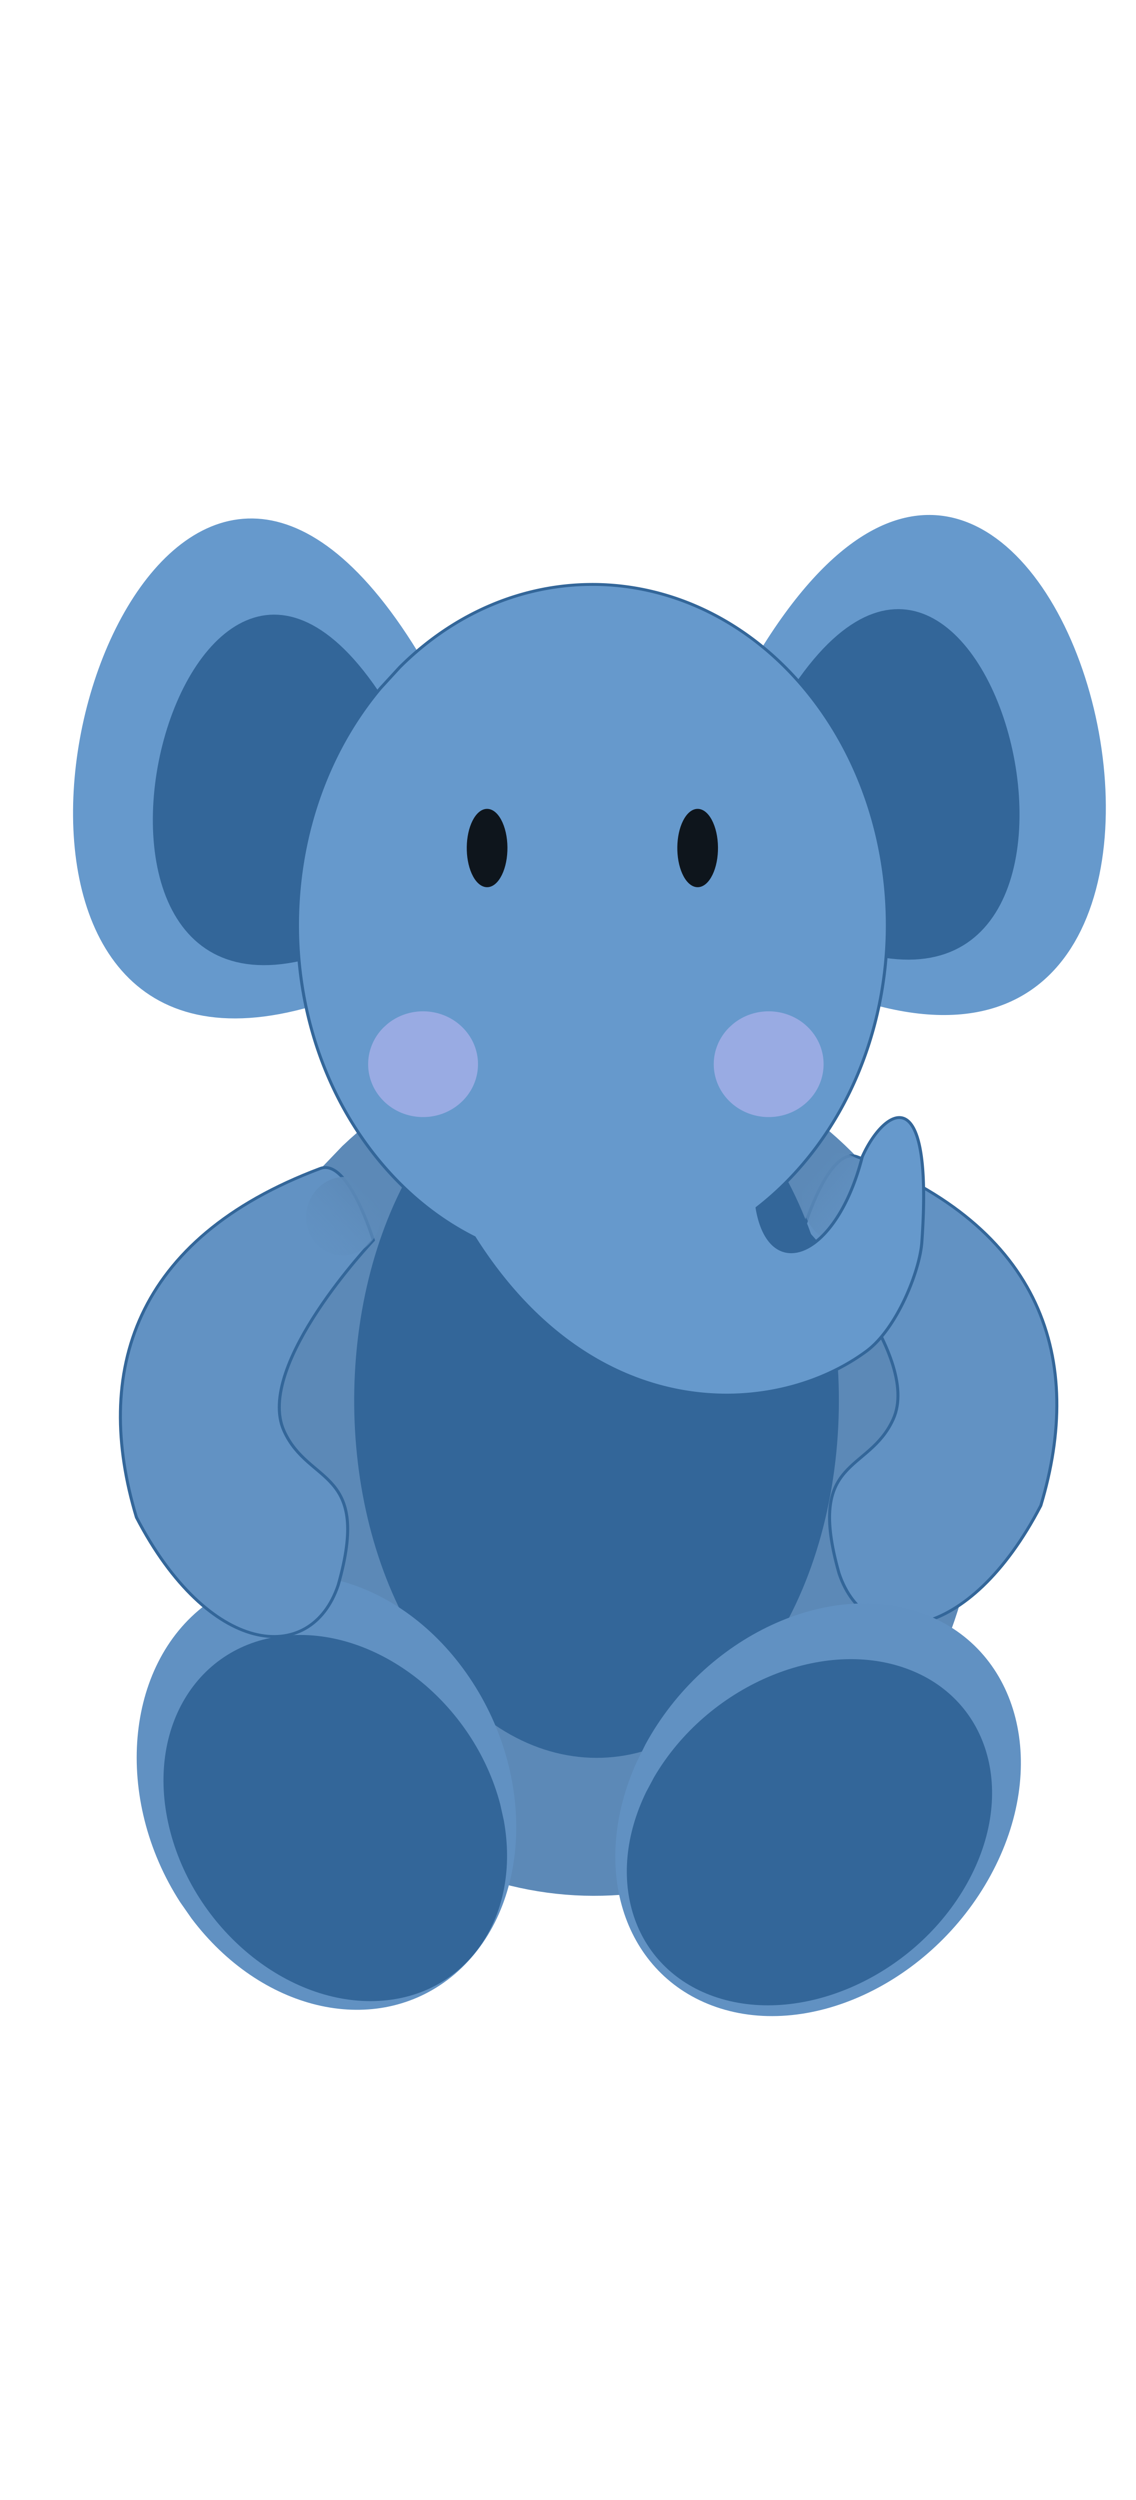 <svg xmlns="http://www.w3.org/2000/svg" xmlns:xlink="http://www.w3.org/1999/xlink" width="500" height="1100" viewBox="0 0 744.09 1052.4">
  <defs>
    <linearGradient id="a">
      <stop style="stop-color:#5c89b7" offset="0"/>
      <stop style="stop-color:#6292c3;stop-opacity:0" offset="1"/>
    </linearGradient>
    <linearGradient id="b" y2="605.95" xlink:href="#a" gradientUnits="userSpaceOnUse" x2="-17.987" y1="553.43" x1="-131.43"/>
  </defs>
  <path style="fill:#69c" d="M331.91 414.14c74.798-128.97 139.4 130.42 22.5 87.9l-22.5-87.9zM207.88 378.79c-51.71-3.26-76.31 157.85 17.99 124.29l23.12-87.721c-14.432-25.291-28.567-35.78-41.117-36.571z" transform="matrix(2.638 0 0 2.539 -379.76 -914.43)"/>
  <path style="fill:#369" d="M337.62 427.57c51.361-90.399 95.72 91.419 15.45 61.612l-15.45-61.612zM241.39 428.99c-51.361-90.399-95.72 91.419-15.45 61.612l15.45-61.612z" transform="matrix(2.638 0 0 2.539 -379.76 -914.43)"/>
  <path style="color:#000;fill:#5c89b7" d="M258.68 555.42c39.736-42.763 99.722-37.225 133.98 12.37 34.262 49.595 29.825 124.47-9.91 167.23-39.737 42.763-99.723 37.225-133.98-12.37-32.117-46.489-30.496-115.89 3.736-159.96" transform="matrix(2.658 0 0 2.356 -463.37 -850.41)"/>
  <path style="stroke:#369;stroke-width:.75;fill:#6292c3" d="M356.75 543.35c46.37 18.075 56.497 52.547 45.638 89.969-17.826 35.701-43.264 38.602-50.097 17.481-8.246-30.129 7.311-25.637 13.453-39.772 7.35-16.912-22.182-49.178-22.182-49.178s6.157-21.241 13.188-18.5z" transform="matrix(2.638 0 0 2.539 -379.76 -914.43)"/>
  <path style="color:#000;fill:#369" d="M258.68 555.42c39.736-42.763 99.722-37.225 133.98 12.37 34.262 49.595 29.825 124.47-9.91 167.23-39.737 42.763-99.723 37.225-133.98-12.37-32.117-46.489-30.496-115.89 3.736-159.96" transform="matrix(1.671 0 0 1.973 -145.18 -648.22)"/>
  <path style="color:#000;fill:url(#b)" d="M-115.57 520.16c19.121-15.843 47.987-13.791 64.474 4.583s14.352 46.112-4.77 61.955-47.986 13.79-64.473-4.583c-15.454-17.223-14.674-42.933 1.798-59.262" transform="matrix(.192 .607 .524 -.222 276.287 666.908)"/>
  <path style="stroke:#369;stroke-width:.75;fill:#69c" d="M291.19 395.75c-16.994-.046-34.088 6.982-47.969 21.344l-4.75 5.375c-26.39 32.667-27.634 84.106-2.875 118.56 7.413 10.317 16.371 18.053 26.125 23.156 30.158 49.555 75.183 46.399 97.406 29.281 7.568-5.83 13.217-20.728 13.719-28.062 3.002-43.915-9.774-33.82-14.781-22.062-6.368 25.956-22.951 32.817-26.125 13.219a76.891 76.891 0 0 0 6.938-6.344c30.632-31.695 34.038-87.21 7.625-123.97-14.444-20.102-34.803-30.444-55.312-30.5z" transform="matrix(2.638 0 0 2.539 -379.76 -914.43)"/>
  <path style="opacity:.861;color:#000;fill:#000" d="M262.37 461.85c2.113-3.643 5.302-3.171 7.123 1.054 1.822 4.225 1.586 10.604-.527 14.247-2.112 3.643-5.301 3.171-7.123-1.054-1.707-3.96-1.621-9.873.199-13.628" transform="matrix(2.638 0 0 2.539 -381.778 -929.068)"/>
  <path style="opacity:.861;color:#000;fill:#000" d="M262.37 461.85c2.113-3.643 5.302-3.171 7.123 1.054 1.822 4.225 1.586 10.604-.527 14.247-2.112 3.643-5.301 3.171-7.123-1.054-1.707-3.96-1.621-9.873.199-13.628" transform="matrix(2.638 0 0 2.539 -243.866 -929.068)"/>
  <path style="color:#000;fill:#6191c2" d="M337.98 694.02c18.225-15.199 45.737-13.231 61.451 4.396 15.714 17.627 13.679 44.238-4.545 59.437-18.225 15.2-45.737 13.231-61.451-4.396-14.73-16.523-13.986-41.188 1.713-56.853" transform="matrix(2.907 -1.581 .948 2.757 -1217.552 -529.335)"/>
  <path style="color:#000;fill:#369" d="M337.98 694.02c18.225-15.199 45.737-13.231 61.451 4.396 15.714 17.627 13.679 44.238-4.545 59.437-18.225 15.2-45.737 13.231-61.451-4.396-14.73-16.523-13.986-41.188 1.713-56.853" transform="matrix(2.618 -1.326 .854 2.313 -1049.075 -285.75)"/>
  <path style="color:#000;fill:#6191c2" d="M337.98 694.02c18.225-15.199 45.737-13.231 61.451 4.396 15.714 17.627 13.679 44.238-4.545 59.437-18.225 15.2-45.737 13.231-61.451-4.396-14.73-16.523-13.986-41.188 1.713-56.853" transform="matrix(.06 -3.213 2.949 .612 -1948.934 1614.435)"/>
  <path style="color:#000;fill:#369" d="M337.98 694.02c18.225-15.199 45.737-13.231 61.451 4.396 15.714 17.627 13.679 44.238-4.545 59.437-18.225 15.2-45.737 13.231-61.451-4.396-14.73-16.523-13.986-41.188 1.713-56.853" transform="matrix(-2.166 -1.94 -1.453 2.017 2068.092 144.823)"/>
  <path style="stroke:#369;stroke-width:.75;fill:#6292c3" d="M223.47 546.38c-46.37 18.075-56.497 52.547-45.638 89.969 17.826 35.701 43.264 38.602 50.097 17.481 8.246-30.129-7.311-25.637-13.453-39.772-7.35-16.912 22.182-49.178 22.182-49.178s-6.157-21.241-13.188-18.5z" transform="matrix(2.638 0 0 2.539 -379.76 -914.43)"/>
  <path style="color:#000;fill:url(#b)" d="M-115.57 520.16c19.121-15.843 47.987-13.791 64.474 4.583s14.352 46.112-4.77 61.955-47.986 13.79-64.473-4.583c-15.454-17.223-14.674-42.933 1.798-59.262" transform="matrix(-.236 .655 -.643 -.24 558.057 689.557)"/>
  <path style="color:#000;fill:url(#b)" d="M-115.57 520.16c19.121-15.843 47.987-13.791 64.474 4.583s14.352 46.112-4.77 61.955-47.986 13.79-64.473-4.583c-15.454-17.223-14.674-42.933 1.798-59.262" transform="matrix(-.191 .53 -.522 -.194 497.546 656.827)"/>
  <path style="color:#000;fill:#99abe3" d="M242.12 511.2c5.704-4.918 14.315-4.281 19.233 1.423 4.918 5.704 4.281 14.315-1.423 19.233-5.704 4.918-14.315 4.281-19.233-1.423a13.637 13.637 0 0 1 .537-18.397" transform="matrix(2.638 0 0 2.539 -385.09 -919.62)"/>
  <path style="color:#000;fill:#99abe3" d="M242.12 511.2c5.704-4.918 14.315-4.281 19.233 1.423 4.918 5.704 4.281 14.315-1.423 19.233-5.704 4.918-14.315 4.281-19.233-1.423a13.637 13.637 0 0 1 .537-18.397" transform="matrix(2.638 0 0 2.539 -158.715 -919.62)"/>
</svg>

